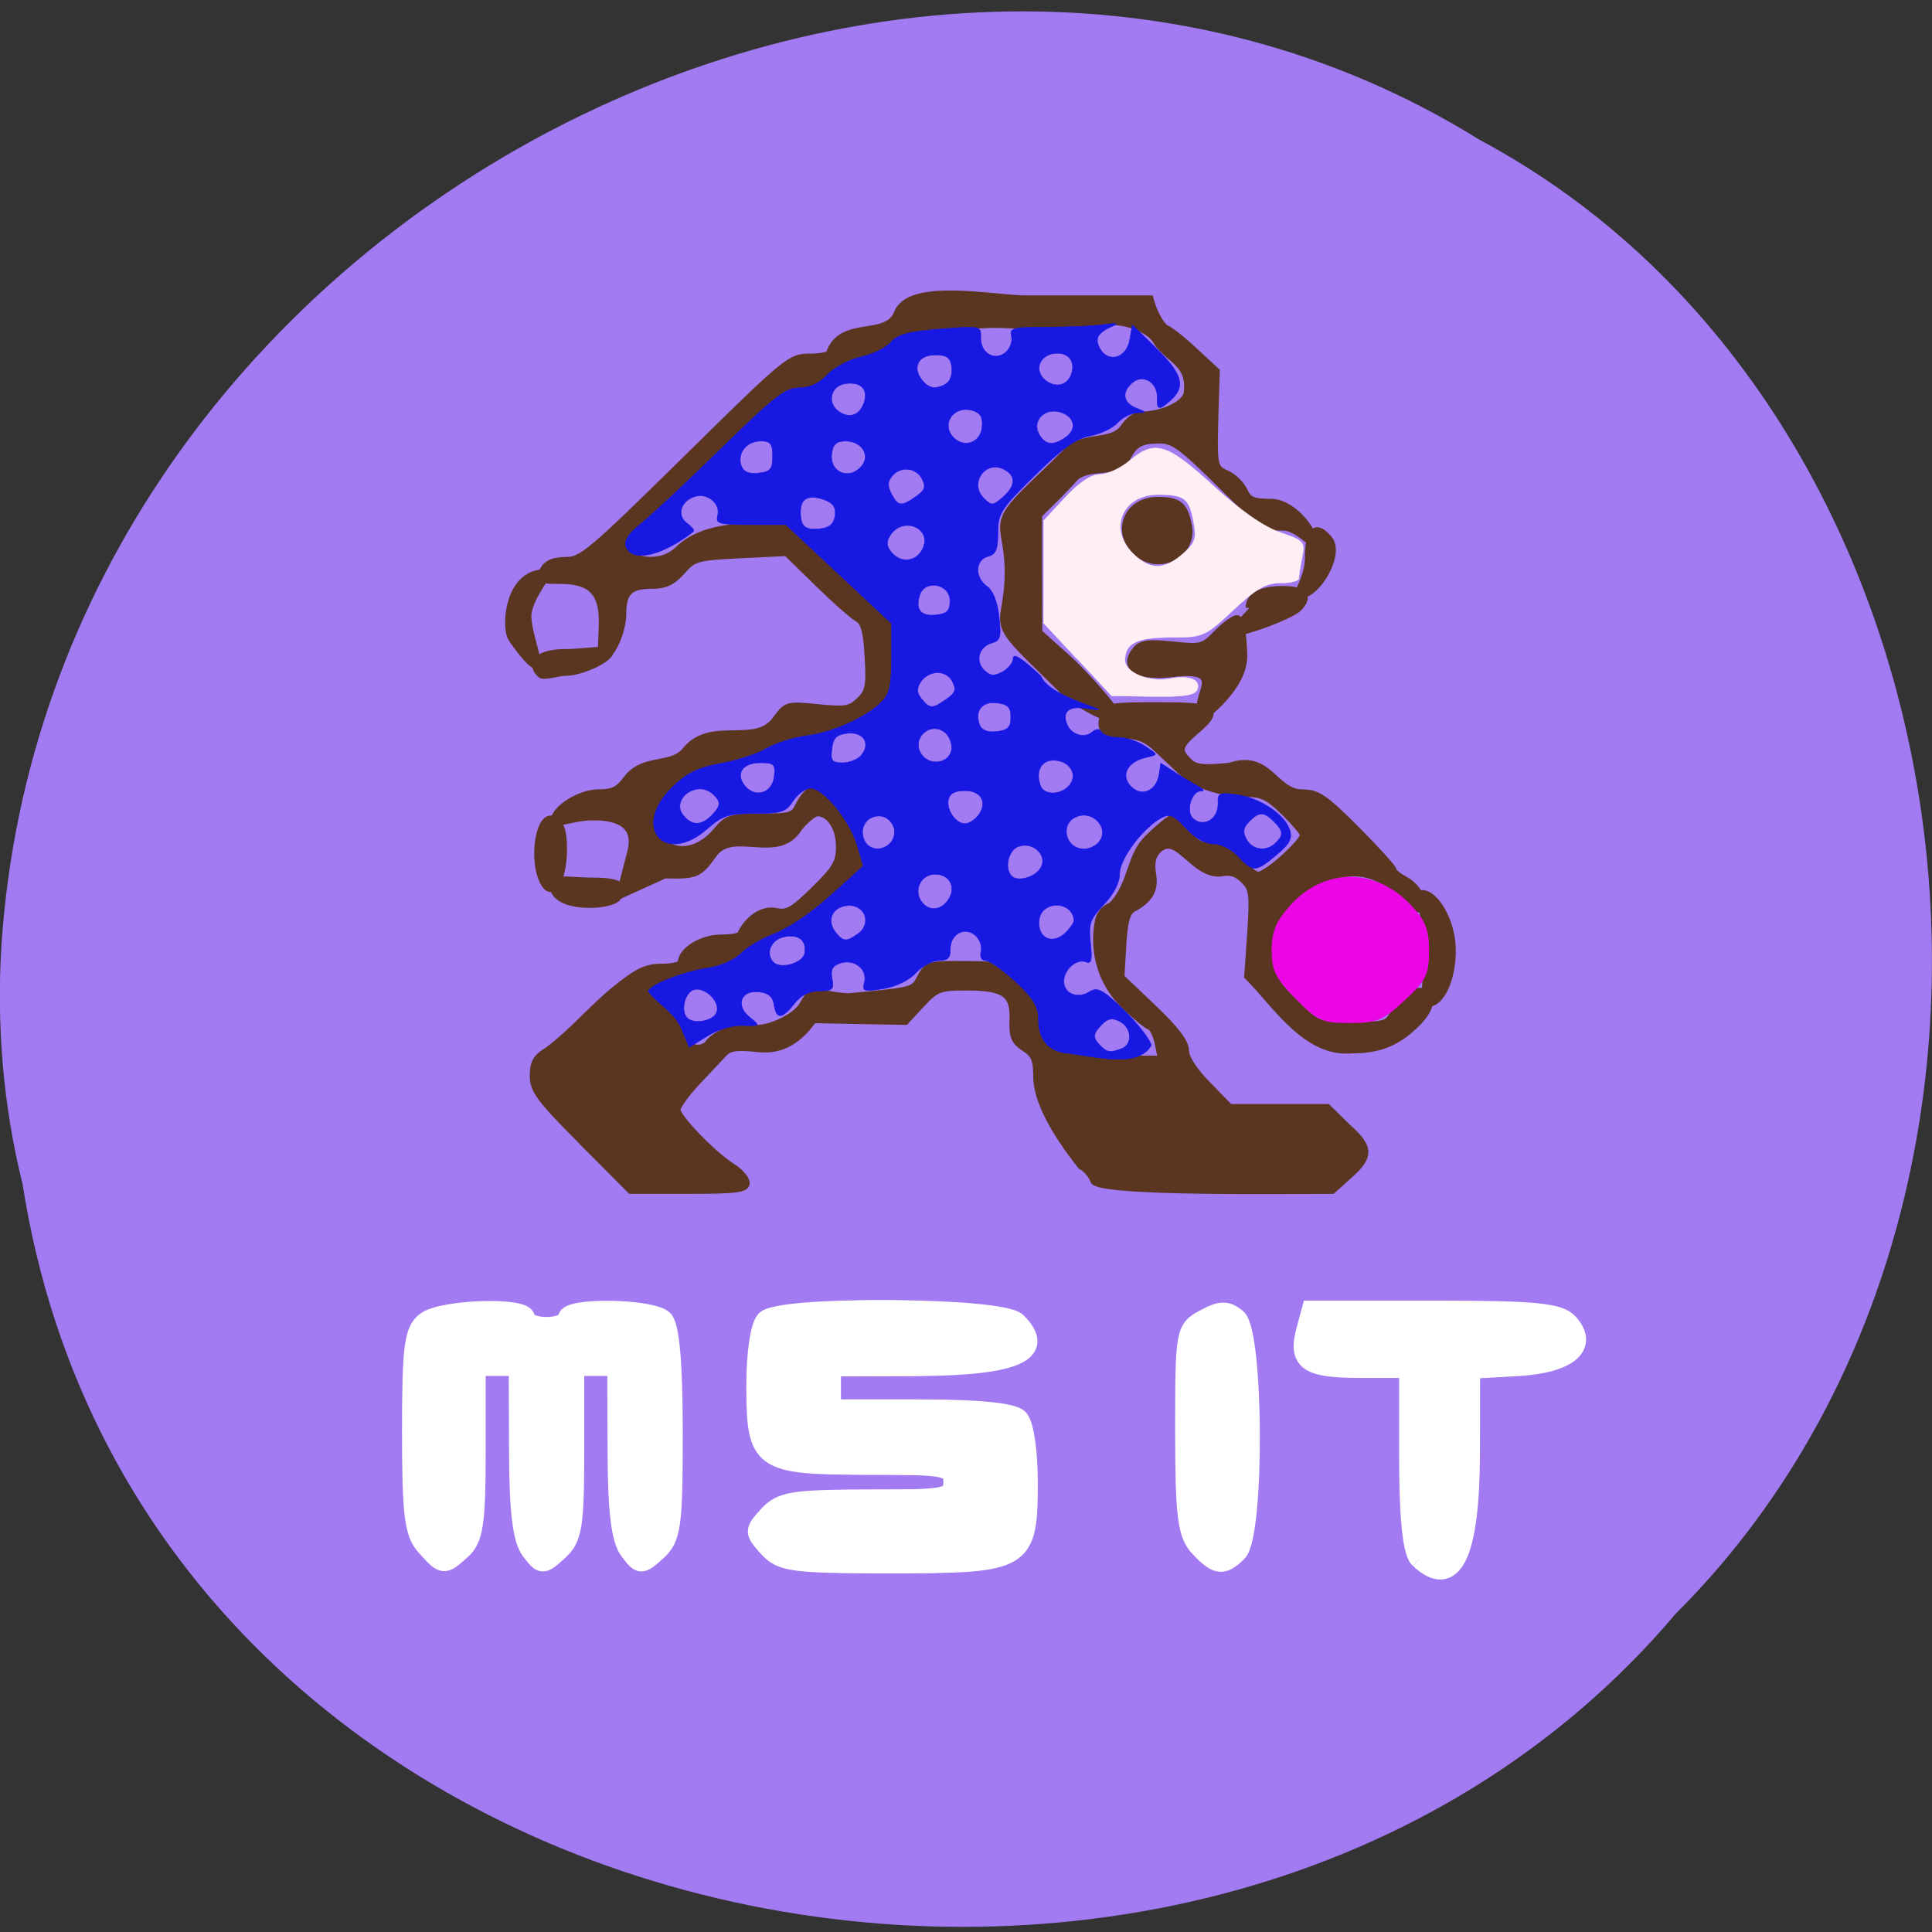 <svg xmlns="http://www.w3.org/2000/svg" viewBox="0 0 48 48"><rect x="0" y="0" width="48" height="48" fill="#333333" stroke="none"/><path d="m 0.555 29.379 c 2.977 19.344 29.414 24.52 41.08 10.711 c 10.277 -10.254 7.719 -29.891 -4.883 -36.621 c -14.477 -9 -35.566 2.129 -36.719 20.06 c -0.117 1.961 0.047 3.945 0.52 5.855" fill="#a27af1"/><g transform="matrix(0.188 0 0 0.188 0.628 -11.678)"><path d="m 73.61 212.93 c -5.604 -5.625 -6.438 -6.75 -6.438 -8.646 c 0 -1.729 0.396 -2.417 1.938 -3.333 c 3.146 -2.354 5.833 -5.542 8.625 -7.833 c 3.188 -2.604 4.313 -3.146 6.438 -3.146 c 1.417 0 2.563 -0.292 2.563 -0.646 c 0 -1.563 2.688 -3.208 5.229 -3.208 c 1.438 0 2.604 -0.229 2.604 -0.521 c 0.896 -1.896 2.792 -3.354 4.563 -3 c 1.583 0.354 2.292 -0.063 5.167 -2.854 c 2.854 -2.813 3.333 -3.625 3.333 -5.75 c 0 -2.521 -1.292 -4.5 -2.938 -4.5 c -0.5 0 -1.646 0.938 -2.542 2.083 c -2.75 4.354 -8.604 -0.146 -11.188 3.354 c -1.938 2.729 -2.292 2.875 -6.458 2.771 l -5.917 2.688 l 1.458 -5.646 c 0.938 -3.646 -1.604 -4.792 -5.313 -4.708 c -2.02 0.021 -4.792 1.063 -4.792 0.521 c 0 -1.458 3.313 -3.625 5.792 -3.625 c 1.958 0 2.708 -0.375 3.833 -1.917 c 2.292 -2.917 5.979 -1.333 7.833 -3.833 c 3.375 -3.917 9.104 -0.25 11.792 -3.917 c 1.438 -1.979 1.521 -2 5.583 -1.583 c 3.667 0.354 4.271 0.25 5.521 -0.958 c 1.208 -1.188 1.354 -1.938 1.125 -5.833 c -0.188 -3.438 -0.521 -4.604 -1.417 -5.104 c -0.646 -0.354 -3.02 -2.458 -5.271 -4.667 l -4.104 -4.02 l -6.125 0.292 c -5.771 0.292 -6.229 0.417 -7.75 2.188 c -1.25 1.396 -2.208 1.854 -3.958 1.854 c -2.938 -0.021 -3.875 0.917 -3.875 3.833 c 0 2.167 -1.417 5.604 -2.604 5.604 c -0.292 0 -0.021 -3.063 -0.021 -4.646 c 0 -3.896 -1.583 -5.438 -5.563 -5.438 c -2.75 0 -2.917 -0.104 -2.25 -1.292 c 0.479 -0.896 1.354 -1.271 2.979 -1.271 c 2.125 0 3.333 -1.042 15.938 -13.438 c 13.271 -13.08 13.708 -13.438 16.271 -13.438 c 1.458 0 2.646 -0.229 2.646 -0.521 c 1.563 -4.563 7.479 -1.75 8.958 -5.271 c 1.542 -4.25 12.771 -1.896 17.02 -1.896 h 16.313 c 0.396 1.438 1.063 2.917 1.979 3.854 c 0.333 0 2 1.271 3.688 2.833 l 3.083 2.854 l -0.167 5.313 c -0.208 7.333 -0.167 7.479 1.583 8.271 c 0.854 0.375 1.875 1.375 2.271 2.229 c 0.583 1.271 1.188 1.521 3.542 1.521 c 2.833 0 5.646 3.646 5.646 5.167 c 0 0.563 -2.188 -1.958 -3.938 -1.958 c -2.5 0 -3.042 -0.375 -8.458 -5.771 c -4.979 -4.938 -6.104 -5.75 -7.938 -5.75 c -2.521 0.021 -3.313 0.458 -4.354 2.396 c -1.875 2.333 -4.458 0.854 -6.729 2.458 c -0.479 0.563 -1.771 1.938 -2.896 3.042 l -2.042 2.02 v 7.792 l 0.021 7.792 l 3.813 3.417 c 2.104 1.854 6.375 6.708 6.375 7.313 c 0.021 1.625 -5.25 -1.375 -6.979 -3.125 c -0.792 -0.792 -1.875 -1.854 -2.417 -2.396 c -5.354 -5.188 -5.708 -5.771 -5.208 -8.521 c 0.604 -3.375 0.604 -5.813 0 -9.167 c -0.5 -2.771 -0.021 -3.542 5.083 -8.396 c 0.646 -0.604 1.958 -1.896 2.917 -2.854 c 2.229 -2.583 6.104 -1 7.729 -3.375 c 0.583 -0.875 1.542 -1.604 2.125 -1.604 c 2.896 0 5.854 -1.354 6.229 -2.833 c 0.604 -4.083 -2.375 -4.479 -4 -6.917 c -0.875 -1.896 -5.542 -3.354 -7.458 -2.354 c -0.854 0.458 -3.5 0.604 -7.313 0.375 c -7.479 -0.458 -6.229 -0.458 -13.333 0.083 c -5.583 0.417 -6.125 0.583 -6.854 2.063 c -0.667 1.313 -1.354 1.625 -3.896 1.792 c -2.667 0.167 -3.229 0.458 -4.083 2.083 c -1.375 3.5 -5.896 0.438 -7.396 3 c -0.354 0.625 -2.729 3.146 -5.313 5.604 c -2.563 2.458 -6.542 6.271 -8.833 8.458 c -2.271 2.208 -4.458 4 -4.833 4 c -1.104 0 -0.792 3.02 0.354 3.458 c 2.042 0.771 4.271 0.354 5.708 -1.042 c 2.125 -2.083 5.438 -3.042 10.396 -3.042 h 4.333 l 6.875 6.667 l 6.875 6.688 v 4.417 c 0 4.313 -0.042 4.438 -2.438 6.313 c -3.02 2.375 -6.02 3.417 -9.688 3.417 c -1.917 0 -3 0.333 -3.417 1.042 c -0.771 1.354 -4.958 2.792 -8.208 2.792 c -2.167 0.021 -2.958 0.438 -5.438 3.02 c -2.5 2.583 -2.833 3.271 -2.5 4.958 c 0.813 4.04 5.167 4.563 8.208 0.979 c 1.5 -1.792 1.938 -1.917 5.917 -1.917 c 3.979 0 4.375 -0.125 5.063 -1.604 c 0.417 -0.896 1.208 -1.792 1.771 -2 c 1.521 -0.583 5.417 3.917 6.271 7.25 l 0.708 2.813 l -4.417 4.104 c -3.417 3.146 -5.188 4.271 -7.646 4.896 c -1.979 0.5 -3.479 1.313 -3.917 2.125 c -1 1.875 -1.792 2.229 -4.958 2.25 c -1.833 0 -3.417 0.458 -4.5 1.292 c -0.917 0.708 -2.063 1.271 -2.542 1.271 c -0.5 0 -0.896 0.25 -0.896 0.542 c 0 0.708 2.208 2.667 3 2.667 c 0.833 0 2.542 2.688 2.333 3.688 c -0.271 1.292 1.938 1.771 2.813 0.604 c 0.958 -1.292 4.167 -2.542 5.375 -2.083 c 1.813 0.667 6.146 -1.188 7.146 -3.083 c 0.875 -1.625 1.208 -1.771 3.042 -1.354 c 1.146 0.25 2.5 0.417 3.042 0.375 c 8.583 -0.813 8.5 -0.792 9.438 -2.563 c 0.875 -1.667 1.104 -1.729 6 -1.688 c 4.708 0.042 5.167 0.167 5.896 1.604 c 0.417 0.833 1.521 1.917 2.458 2.396 c 1.438 0.75 1.667 1.292 1.667 3.938 c 0 2.667 0.208 3.167 1.667 3.813 c 0.917 0.417 4.458 0.75 7.896 0.75 h 6.25 l -0.417 -2.083 c -0.229 -1.146 -0.75 -2.188 -1.146 -2.313 c -0.396 -0.146 -1.833 -1.292 -3.167 -2.583 c -2.771 -2.625 -4.125 -6.167 -3.792 -9.979 c 0.167 -2.042 0.563 -2.708 2 -3.396 c 2.688 -2.896 2.25 -6.396 4.688 -8.813 c 1.583 -1.563 3.188 -2.833 3.563 -2.833 c 0.375 0 1.146 0.854 1.688 1.896 c 0.833 1.563 1.458 1.917 3.771 2.063 c 2.271 0.167 2.917 0.521 3.625 1.958 c 0.458 0.979 1.354 1.771 1.979 1.771 c 1.125 0 5.979 -4.375 5.979 -5.375 c 0 -0.292 -1.146 -1.646 -2.542 -3.02 c -2.083 -2.042 -2.979 -2.479 -5.125 -2.479 c -3.271 0 -6.625 -1.125 -8.438 -2.833 c -0.792 -0.729 -2.271 -2.125 -3.271 -3.083 c -1.333 -1.271 -2.521 -1.771 -4.25 -1.771 c -2.688 0 -3.417 -0.667 -2.813 -2.563 c 0.375 -1.167 1 -1.271 7.229 -1.271 c 7.563 0 8.208 0.438 4.854 3.313 c -2.25 1.938 -2.396 2.583 -0.875 4.063 c 0.875 0.875 1.854 0.979 5.458 0.625 c 5.167 -1.771 5.813 3.479 9.542 3.521 c 2.02 0 2.938 0.625 7.146 4.833 c 2.646 2.667 4.833 5.063 4.833 5.333 c 0 0.271 0.729 0.875 1.604 1.333 c 1.521 0.792 2.792 2.938 2.125 3.604 c -0.646 0.625 -2.542 -0.667 -3.458 -2.396 c -6.708 -6.104 -15.938 1.708 -15.938 8.208 c 0 4.04 0.063 4.208 2.875 6.958 c 2.875 2.813 2.917 2.833 7.5 2.833 c 4.417 0 4.646 -0.083 5.563 -1.833 c 0.833 -1.563 2.208 -2.646 3.375 -2.646 c 1.042 0 2.104 1.479 -0.292 3.958 c -2.729 2.833 -5.271 3.708 -8.833 3.708 c -6.06 0.521 -10.146 -6.292 -13.646 -9.708 l 0.396 -5.729 c 0.333 -5.188 0.25 -5.875 -0.938 -7.02 c -0.938 -0.938 -1.813 -1.188 -3.083 -0.917 c -3.646 0.292 -5.667 -5.542 -8.271 -3.063 c -0.771 0.75 -1 1.708 -0.75 3.208 c 0.354 2.125 -0.333 3.333 -2.646 4.604 c -0.75 0.417 -1.125 1.75 -1.292 4.833 l -0.25 4.25 l 4.271 4.063 c 2.958 2.813 4.271 4.542 4.271 5.625 c 0 0.979 1.104 2.688 2.938 4.542 l 2.917 3 c 4.313 0 8.604 0 12.917 0 l 2.688 2.646 c 3 2.646 2.854 3.813 0.313 6.104 l -2.354 2.125 c -4.771 -0.021 -30.896 0.396 -31.479 -1.271 c -0.229 -0.708 -0.979 -1.583 -1.667 -1.938 c -2.5 -3.125 -5.729 -7.917 -5.854 -11.5 c 0 -2.542 -0.271 -3.229 -1.625 -4.104 c -1.333 -0.854 -1.604 -1.521 -1.521 -3.688 c 0.146 -3.458 -1.146 -4.375 -6.188 -4.375 c -3.583 0 -4 0.167 -5.979 2.271 l -2.104 2.271 l -6.083 -0.104 l -6.083 -0.125 c -2.313 3.313 -4.813 4.083 -7.229 3.833 c -3 -0.313 -3.917 -0.167 -4.688 0.708 c -0.542 0.583 -2.146 2.292 -3.563 3.792 c -1.396 1.5 -2.563 3.125 -2.563 3.625 c 0 1.042 4.729 5.938 7.333 7.583 c 1 0.625 1.813 1.563 1.813 2.083 c 0 0.771 -1.333 0.938 -7.604 0.938 h -7.604 l -6.438 -6.458 m 111.69 -25.21 c 0 -4.04 -1.313 -7.479 -0.667 -7.479 c 1.688 0 3.938 3.646 3.938 7.479 c 0 3.833 -1.479 6.958 -3.188 6.958 c -0.625 0 -0.083 -2.917 -0.083 -6.958 m -115.31 -7.854 c -0.938 -2.042 1.729 -1.271 5.04 -1.271 c 3.5 0 4.479 0.625 3.229 2.125 c -0.958 1.125 -7.188 1.479 -8.271 -0.854 m -1.354 -1.042 c -1.771 -2.958 -0.583 -10.167 1.625 -8.06 c 0.417 0.417 0.854 1.063 0.854 3.521 c 0 3.604 -1.25 6.604 -2.479 4.542 m 86.83 -23 c -0.813 -1.667 3.458 -5.604 -3.646 -4.75 c -5.354 0.625 -6.708 -1.021 -4.958 -3.083 c 0.688 -0.813 1.625 -0.938 4.792 -0.604 c 3.813 0.396 4.04 0.333 5.875 -1.542 c 1.042 -1.063 2.229 -1.938 2.625 -1.938 c 0.438 0 0.771 1.813 0.854 4.771 c 0.125 4.146 -5.104 8.167 -6.208 8.75 c -1.083 0.563 1.396 -0.125 0.667 -1.604 m -87.35 -4.646 c -1.438 -1.396 -0.313 -2.792 3.313 -2.792 c 1.979 0 5.875 -0.542 5.875 -0.271 c 0 1.104 -3.938 2.813 -5.875 2.813 c -1.104 0 -2.875 0.688 -3.313 0.25 m -3.917 -4.979 c -0.708 -1.771 -0.229 -8.375 4.604 -8.375 c 0.708 0 -2.542 3.438 -2.396 5.917 c 0.167 2.708 1.792 6.167 0.938 6.167 c -0.563 0 -2.958 -3.208 -3.146 -3.708 m 97.6 -3.771 c 0 -1.542 1.542 -2.375 4.375 -2.375 c 2.896 0 3.604 0.875 2.02 2.438 c -1.083 1.063 -9.188 4.063 -9.188 3 m 10.625 -9.583 c 0 -3.688 0.917 -4.583 2.625 -2.563 c 1.667 1.958 -1.542 7.354 -3.75 7.354 c -0.667 0 1.125 -2.229 1.125 -4.792 m -22.833 -0.958 c -2.75 -2.708 -1.042 -6.667 2.854 -6.667 c 2.792 0 3.5 0.583 4.04 3.25 c 0.792 3.854 -4.02 6.229 -6.896 3.417" fill="#5a3621" stroke="#5a3621"/><path d="m 168.4 193.55 c -2.5 -2.521 -2.938 -3.417 -2.938 -5.854 c 0 -2.208 0.5 -3.438 2.188 -5.333 c 4.208 -4.771 10.5 -4.813 14.938 -0.104 c 1.771 1.896 2.167 2.896 2.167 5.521 c 0 2.896 -0.292 3.5 -3 6 c -2.729 2.542 -3.313 2.771 -6.688 2.771 c -3.479 0 -3.896 -0.188 -6.667 -3" fill="#ec06e6" stroke="#ec06e6" stroke-width="1.511"/></g><g transform="scale(0.188)"><g fill="#fff" stroke="#fff"><g stroke-width="2.372"><path d="m 56.23 204.42 c -1.604 -1.729 -1.917 -4.208 -1.917 -15.25 c 0 -11.271 0.292 -13.375 1.917 -14.604 c 2.188 -1.667 13.271 -2.02 13.271 -0.417 c 0 0.583 1.229 1.083 2.729 1.083 c 1.479 0 2.708 -0.5 2.708 -1.083 c 0 -1.542 11.229 -1.354 12.792 0.208 c 0.875 0.875 1.313 5.792 1.313 15.02 c 0 12.375 -0.229 13.917 -2.188 15.688 c -2.125 1.917 -2.25 1.917 -3.771 -0.104 c -1.125 -1.479 -1.583 -5.188 -1.604 -13.188 l -0.042 -11.125 h -5.417 v 11.229 c 0 9.875 -0.271 11.458 -2.188 13.188 c -2.125 1.917 -2.229 1.917 -3.771 -0.104 c -1.125 -1.5 -1.583 -5.188 -1.604 -13.188 l -0.042 -11.125 h -5.417 v 11.229 c 0 9.479 -0.313 11.5 -1.979 13.02 c -2.396 2.146 -2.417 2.146 -4.792 -0.479"/><path d="m 102.88 204.56 c -1.896 -2.104 -1.896 -2.25 0 -4.333 c 1.729 -1.917 3.354 -2.188 13.188 -2.188 c 10.5 0 11.229 -0.125 11.229 -2.167 c 0 -2.02 -0.729 -2.167 -11.313 -2.167 c -14.08 0 -14.729 -0.479 -14.729 -10.708 c 0 -4.229 0.542 -7.833 1.313 -8.604 c 2 -2 29.813 -1.771 31.854 0.25 c 4.083 4.083 -0.125 5.979 -13.375 6.02 l -11.1 0.042 v 5.417 h 11.708 c 7.667 0 12.167 0.458 13.02 1.292 c 0.75 0.75 1.292 4.354 1.292 8.521 c 0 10.396 -0.625 10.792 -17.542 10.792 c -12.188 0 -13.771 -0.208 -15.542 -2.167"/><path d="m 158.38 204.48 c -1.583 -1.75 -1.896 -4.25 -1.896 -15.458 c 0 -13.12 0.063 -13.417 2.688 -14.813 c 2.167 -1.167 2.979 -1.167 4.333 -0.042 c 2.333 1.938 2.438 28.688 0.104 31 c -1.979 1.979 -2.875 1.854 -5.229 -0.708"/></g><path d="m 187.54 206.02 c -0.917 -0.875 -1.396 -5.438 -1.396 -13.25 v -11.917 h -6.396 c -6.958 0 -8.292 -0.938 -7.208 -5.04 l 0.729 -2.688 h 16.271 c 13.417 0 16.542 0.313 17.813 1.75 c 2.688 3.042 -0.125 5.375 -6.958 5.75 l -6.04 0.333 l -0.021 11.271 c -0.042 13.271 -2.354 17.958 -6.771 13.792" stroke-width="2.49"/></g><path d="m 140.92 139.19 c -2.479 -0.354 -3.688 -1.833 -3.688 -4.563 c 0 -1.604 -0.667 -2.708 -3.02 -4.896 c -1.667 -1.542 -3.458 -2.792 -3.958 -2.792 c -0.563 0 -0.792 -0.479 -0.604 -1.229 c 0.167 -0.667 -0.188 -1.625 -0.792 -2.125 c -1.437 -1.208 -3.354 -0.063 -3.271 1.938 c 0.021 1.042 -0.354 1.417 -1.5 1.417 c -0.833 0 -2.208 0.729 -3.063 1.646 c -0.917 0.979 -2.646 1.813 -4.333 2.083 c -2.542 0.396 -2.771 0.333 -2.458 -0.854 c 0.438 -1.708 -1.313 -3.125 -3.146 -2.542 c -1.083 0.354 -1.354 0.854 -1.125 2.063 c 0.271 1.417 0.063 1.625 -1.688 1.625 c -1.313 0 -2.417 0.542 -3.292 1.667 c -1.625 2.063 -2.396 2.125 -2.688 0.167 c -0.146 -1.063 -0.729 -1.563 -1.958 -1.708 c -2.438 -0.292 -3.208 1.792 -1.25 3.354 c 1.417 1.146 1.417 1.167 -0.896 1.083 c -1.333 -0.063 -3.313 0.521 -4.708 1.396 l -2.396 1.479 l -0.938 -2.25 c -0.896 -2.292 -3.104 -3.396 -4.479 -5.104 c 0 -0.813 4.604 -2.646 7.917 -3.125 c 1.646 -0.25 3.5 -1.083 4.354 -1.938 c 0.813 -0.833 2.833 -2 4.479 -2.625 c 1.667 -0.604 4.979 -2.854 7.354 -5.02 l 4.313 -3.896 l -0.833 -2.813 c -1 -3.271 -4.417 -7.458 -6.146 -7.458 c -0.646 0 -1.688 0.75 -2.292 1.667 c -0.958 1.479 -1.563 1.667 -5.063 1.667 c -3.479 0 -4.271 0.271 -6.271 2.02 c -5.688 4.979 -10.06 -0.229 -4.625 -5.5 c 1.958 -1.896 3.375 -2.583 6.438 -3.146 c 2.167 -0.396 4.875 -1.271 6.02 -1.979 c 1.167 -0.688 3.542 -1.438 5.292 -1.667 c 3.479 -0.458 7.854 -2.417 9.917 -4.479 c 1.042 -1.042 1.292 -2.229 1.292 -5.833 v -4.521 l -6.979 -6.521 l -6.979 -6.542 h -4.667 c -4.188 0 -4.646 -0.125 -4.354 -1.208 c 0.417 -1.583 -1.354 -3.042 -3.042 -2.5 c -1.854 0.604 -2.417 2.5 -1 3.521 c 0.625 0.458 1.021 0.958 0.854 1.083 c -4.146 3.25 -8.104 4.146 -8.938 2.02 c -0.292 -0.792 0.354 -1.729 2.104 -3.146 c 1.396 -1.125 6.167 -5.583 10.604 -9.938 c 6.875 -6.729 8.396 -7.917 10.188 -7.917 c 1.417 0 2.646 -0.563 3.708 -1.708 c 0.896 -0.958 2.875 -2.02 4.458 -2.375 c 1.583 -0.354 3.354 -1.229 3.958 -1.938 c 0.854 -1.021 2.313 -1.417 6.521 -1.75 c 5.313 -0.417 5.417 -0.396 5.354 1.083 c -0.083 2.063 1.813 3.229 3.271 2.02 c 0.604 -0.5 0.958 -1.479 0.792 -2.146 c -0.292 -1.104 0.188 -1.208 4.896 -1.208 c 2.854 0 6.229 -0.167 7.458 -0.354 c 1.25 -0.188 1.813 -0.146 1.271 0.104 c -2.208 0.938 -2.688 1.688 -1.958 3.042 c 1.083 2.02 3.542 1.333 3.958 -1.104 l 0.354 -2 l 3.167 3.125 c 3.417 3.354 3.896 5.02 1.958 6.792 c -1.604 1.438 -1.917 1.396 -1.854 -0.313 c 0.083 -1.958 -1.833 -3.146 -3.229 -1.979 c -1.5 1.25 -1.313 2.667 0.438 3.375 c 1.458 0.583 1.458 0.604 0.104 0.646 c -0.771 0.021 -1.917 0.625 -2.542 1.313 c -0.646 0.708 -2.271 1.479 -3.625 1.729 c -1.854 0.333 -3.667 1.625 -7.313 5.229 c -4.5 4.417 -4.875 5.02 -4.875 7.583 c 0 2.229 -0.271 2.854 -1.333 3.125 c -1.688 0.458 -1.75 2.792 -0.104 3.958 c 0.792 0.563 1.375 2.02 1.583 4 c 0.313 2.667 0.167 3.167 -0.896 3.458 c -1.729 0.458 -2.313 2.354 -1.083 3.583 c 0.813 0.792 1.313 0.854 2.438 0.25 c 0.771 -0.417 1.417 -1.229 1.417 -1.833 c 0 -0.708 1.271 0.125 3.646 2.375 c 1.188 3.167 11.813 5.083 5.833 4.271 c -2.125 -0.313 -3.02 0.458 -2.396 2.063 c 0.521 1.396 2.271 1.979 3.313 1.104 c 0.604 -0.5 1 -0.5 1.292 -0.021 c 0.25 0.396 1.271 0.708 2.271 0.708 c 1 0 2.542 0.521 3.458 1.146 c 1.542 1.104 2.042 1.063 0.042 1.521 c -2.417 0.583 -3.313 2.396 -1.875 3.833 c 1.438 1.438 3.375 0.542 3.708 -1.688 l 0.208 -1.417 l 2.292 1.479 c 2.271 1.479 4.208 2.229 2.917 2.229 c -1.063 0 -2.042 2.688 -0.875 3.667 c 1.417 1.167 3.313 -0.042 3.229 -2.063 c -0.063 -1.354 0.188 -1.458 2.479 -1.146 c 3.02 0.396 6.354 2.625 7 4.646 c 0.375 1.146 -0.021 1.875 -1.771 3.333 c -2.75 2.292 -3.083 2.292 -5.02 0.188 c -0.896 -0.958 -2.313 -1.667 -3.313 -1.667 c -1.083 0 -2.438 -0.771 -3.625 -2.063 c -1.583 -1.729 -2.125 -1.958 -3.229 -1.375 c -2.438 1.313 -5.521 5.417 -5.521 7.375 c 0 1.208 -0.771 2.688 -2.083 4.083 c -1.833 1.917 -2.042 2.521 -1.771 5.063 c 0.25 2.271 0.125 2.813 -0.604 2.521 c -1.229 -0.479 -2.917 1 -2.917 2.583 c 0 1.625 1.833 2.354 3.417 1.354 c 1.042 -0.646 1.708 -0.292 4.5 2.396 c 1.792 1.75 3.438 3.854 3.646 4.688 c -1.75 2.958 -6.667 1.625 -11.208 1.021 m 7.292 -0.583 c 1.479 -0.563 1.333 -2.75 -0.229 -3.583 c -0.979 -0.521 -1.563 -0.438 -2.354 0.354 c -1.25 1.271 -1.292 1.771 -0.25 2.833 c 0.917 0.917 1.333 0.958 2.833 0.396 m -53.54 -4.771 c 0.625 -1.646 -2.104 -3.875 -3.417 -2.792 c -0.958 0.813 -1.229 2.75 -0.458 3.5 c 0.875 0.896 3.438 0.417 3.875 -0.708 m 11.625 -7.792 c 0.354 -1.771 -0.854 -2.667 -2.854 -2.167 c -1.646 0.417 -2.333 2.25 -1.229 3.333 c 0.917 0.938 3.854 0.104 4.083 -1.167 m 7.104 -2.646 c 1.875 -1.375 0.813 -3.958 -1.521 -3.688 c -1.979 0.229 -2.708 2.042 -1.417 3.604 c 1 1.188 1.396 1.208 2.938 0.083 m 27.458 -0.167 c 0.583 -0.583 1.042 -1.271 1.042 -1.521 c -0.063 -2.604 -4.208 -2.771 -4.583 -0.188 c -0.333 2.479 1.75 3.5 3.542 1.708 m -15.5 -4.396 c 1 -1.583 0.083 -3.271 -1.792 -3.271 c -1.958 0 -2.958 2.229 -1.708 3.75 c 1 1.208 2.583 1 3.5 -0.479 m 12.13 -4.083 c 1 -1.604 -0.896 -3.521 -2.875 -2.875 c -1.375 0.438 -1.958 2.917 -0.938 3.938 c 0.792 0.792 3.042 0.167 3.813 -1.063 m -19.75 -3.438 c 0.417 -0.521 0.583 -1.396 0.354 -1.958 c -1.042 -2.75 -4.896 -1.354 -4 1.458 c 0.521 1.604 2.5 1.875 3.646 0.5 m 27.458 0 c 1.438 -1.75 -0.688 -4.229 -2.896 -3.375 c -2.333 0.896 -1.583 4.292 0.958 4.292 c 0.646 0 1.521 -0.417 1.938 -0.917 m 23.375 0.104 c 1.063 -1.063 1 -1.563 -0.25 -2.833 c -1.333 -1.313 -1.938 -1.313 -3.25 0 c -0.792 0.792 -0.896 1.375 -0.375 2.354 c 0.792 1.458 2.667 1.688 3.875 0.479 m -74.58 -3.604 c 1.292 -1.292 1.313 -1.896 0.083 -2.938 c -2.146 -1.771 -5.5 0.854 -3.771 2.938 c 1.125 1.354 2.354 1.354 3.688 0 m 35.17 0.083 c 1.396 -1.667 0.583 -3.375 -1.646 -3.375 c -1.375 0 -2.042 0.375 -2.208 1.208 c -0.271 1.375 0.979 3.146 2.208 3.146 c 0.479 0 1.208 -0.438 1.646 -0.979 m -26.875 -5.208 c 0.188 -1.667 0 -1.854 -1.854 -1.854 c -2.354 0 -3.313 1.479 -2 3.063 c 1.354 1.646 3.604 0.938 3.854 -1.208 m 39.02 1.104 c 1.188 -1.438 -0.021 -3.292 -2.125 -3.292 c -1.646 0 -2.396 1.542 -1.688 3.396 c 0.5 1.271 2.708 1.229 3.813 -0.104 m -27.521 -3.938 c 1.313 -1.583 0.313 -3.146 -1.833 -2.917 c -1.438 0.167 -1.875 0.604 -2.042 2.063 c -0.188 1.563 0.021 1.833 1.417 1.833 c 0.896 0 2 -0.438 2.458 -0.979 m 11.938 -0.75 c 0.104 -0.771 -0.271 -1.771 -0.833 -2.25 c -2.042 -1.688 -4.708 0.979 -3.02 3.02 c 1.188 1.438 3.604 0.958 3.854 -0.771 m 7.833 -4.292 c 0 -1.333 -0.375 -1.708 -1.854 -1.896 c -1.979 -0.208 -2.958 1.063 -2.25 2.938 c 0.271 0.688 1.042 0.979 2.25 0.854 c 1.479 -0.188 1.854 -0.563 1.854 -1.896 m -8.521 -2.375 c 1.229 -0.854 1.354 -1.292 0.771 -2.396 c -0.833 -1.563 -3.167 -1.458 -4.208 0.188 c -0.5 0.813 -0.458 1.417 0.188 2.188 c 1.083 1.313 1.396 1.313 3.25 0.021 m 0.479 -13.02 c 0 -2.25 -3.333 -2.854 -4 -0.729 c -0.604 1.938 0.167 2.833 2.229 2.604 c 1.396 -0.167 1.771 -0.563 1.771 -1.875 m -3.667 -6.75 c 1.5 -2.792 -2.563 -4.563 -4.25 -1.854 c -0.521 0.813 -0.458 1.417 0.167 2.188 c 1.229 1.479 3.208 1.313 4.083 -0.333 m -11.521 -4.479 c 0.146 -1.083 -0.229 -1.667 -1.333 -2.083 c -2.104 -0.792 -3.229 -0.25 -3.229 1.542 c 0 1.979 0.604 2.5 2.646 2.25 c 1.188 -0.125 1.771 -0.667 1.917 -1.708 m 10.688 -2.542 c 1.208 -0.854 1.354 -1.292 0.792 -2.354 c -0.813 -1.521 -2.833 -1.688 -3.958 -0.333 c -0.583 0.708 -0.604 1.313 -0.063 2.354 c 0.896 1.646 1.292 1.688 3.229 0.333 m 11.646 -0.063 c 1.542 -1.417 1.563 -2.688 0.042 -3.5 c -2.479 -1.333 -4.708 1.792 -2.708 3.792 c 1.042 1.042 1.208 1.021 2.667 -0.292 m -30.583 -5.25 c 0 -1.688 -0.271 -2.02 -1.604 -2.02 c -1.875 0 -3.146 1.667 -2.521 3.313 c 0.292 0.771 1.021 1.063 2.271 0.917 c 1.563 -0.167 1.854 -0.521 1.854 -2.208 m 11.771 1.271 c 1.188 -1.438 -0.021 -3.292 -2.125 -3.292 c -1.188 0 -1.667 0.417 -1.833 1.604 c -0.354 2.521 2.313 3.667 3.958 1.688 m 15.896 -5.063 c 0.146 -1.333 -0.146 -1.917 -1.208 -2.25 c -2.5 -0.792 -4.312 1.792 -2.521 3.583 c 1.396 1.396 3.5 0.646 3.729 -1.333 m 11.146 1.208 c 1.5 -1.104 1.021 -2.792 -0.938 -3.292 c -1.979 -0.521 -3.604 1.208 -2.688 2.896 c 0.813 1.521 1.917 1.646 3.625 0.396 m -26.708 -4.583 c 0.542 -1.729 -0.479 -2.729 -2.479 -2.438 c -1.938 0.271 -2.5 2.5 -0.917 3.646 c 1.417 1.042 2.833 0.542 3.396 -1.208 m 10.896 -2.479 c 0.479 -0.313 0.792 -1.271 0.667 -2.167 c -0.188 -1.271 -0.625 -1.583 -2.229 -1.583 c -2.229 0 -3.042 1.688 -1.646 3.375 c 0.896 1.104 1.896 1.208 3.208 0.375 m 16.438 -1.125 c 0.667 -1.75 -0.333 -3.042 -2.188 -2.833 c -2.104 0.25 -2.75 2.417 -1.104 3.625 c 1.313 0.958 2.75 0.604 3.292 -0.792" fill="#1818e3" stroke="#1818e3" stroke-width="0.065"/><path d="m 142.4 87.15 l -4.5 -4.813 l 0.021 -6.771 v -6.771 l 2.833 -3.042 c 1.854 -2 3.458 -3.063 4.604 -3.063 c 0.979 0 2.729 -0.813 3.896 -1.792 c 3.354 -2.813 4.917 -2.354 11.06 3.271 c 3.604 3.292 6.708 5.458 8.854 6.188 c 3.167 1.083 3.313 1.25 2.917 3.292 c -0.25 1.188 -0.438 2.438 -0.438 2.771 c 0 0.354 -1.104 0.625 -2.438 0.625 c -1.917 0 -3.208 0.75 -6.25 3.604 c -3.729 3.479 -3.938 3.583 -8.188 3.583 c -4.542 0 -6.104 0.771 -6.104 3.02 c 0 1.646 3.25 2.958 5.917 2.438 c 2.521 -0.5 4.146 0.125 3.646 1.417 c -0.292 0.771 -1.729 1 -5.875 0.938 l -5.479 -0.083 m 9.396 -18.729 c 1.688 -1.458 1.875 -2.02 1.458 -4.292 c -0.583 -3.042 -1.125 -3.5 -4.396 -3.583 c -4.896 -0.146 -7 4.396 -3.625 7.771 c 2.208 2.208 4.083 2.25 6.563 0.104" fill="#ffeff4" stroke="#ffeff4" stroke-width="0.047"/><path d="m 101.44 204.56 c -1.896 -2.104 -1.896 -2.25 0 -4.333 c 1.729 -1.917 3.333 -2.188 13.188 -2.188 c 10.5 0 11.229 -0.125 11.229 -2.167 c 0 -2.02 -0.729 -2.167 -11.313 -2.167 c -14.08 0 -14.729 -0.479 -14.729 -10.708 c 0 -4.229 0.542 -7.833 1.313 -8.604 c 2 -2 29.813 -1.771 31.854 0.25 c 4.083 4.083 -0.125 5.979 -13.375 6.02 l -11.1 0.042 v 5.417 h 11.708 c 7.667 0 12.167 0.458 13.02 1.292 c 0.75 0.75 1.292 4.354 1.292 8.521 c 0 10.396 -0.625 10.792 -17.542 10.792 c -12.188 0 -13.771 -0.208 -15.542 -2.167" fill="#fff" stroke="#fff" stroke-width="2.372"/></g></svg>